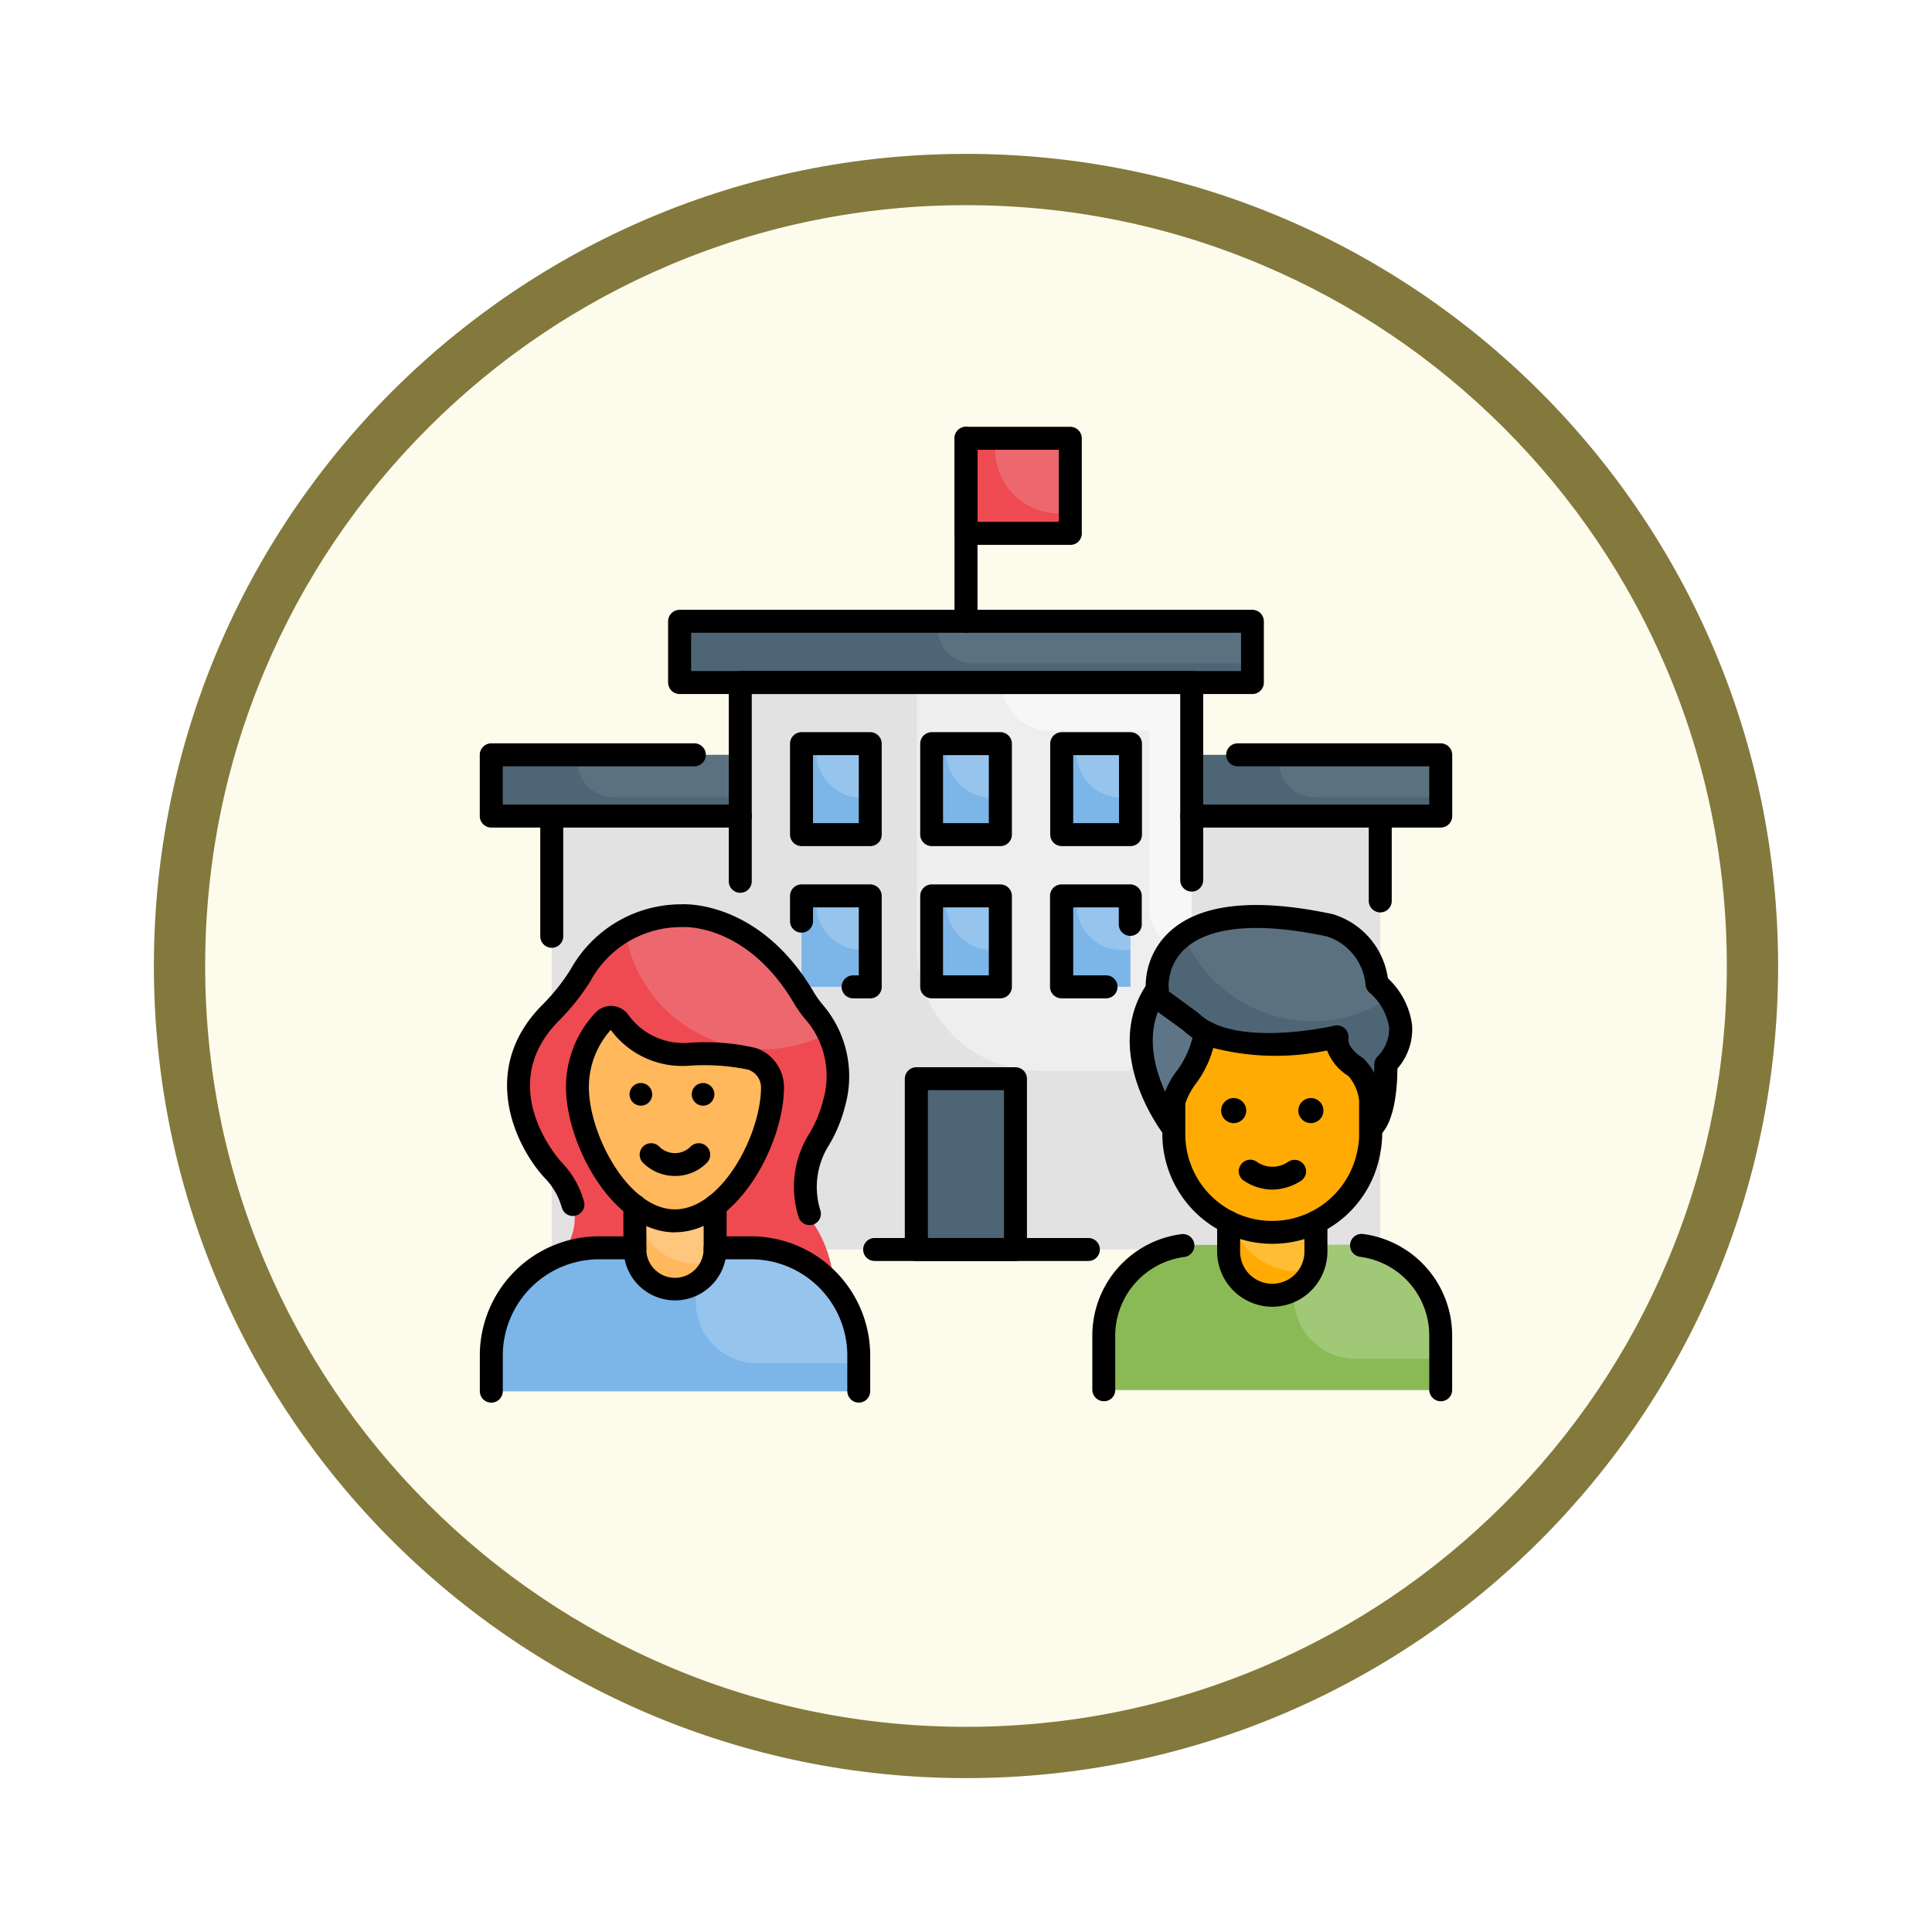 <svg xmlns="http://www.w3.org/2000/svg" xmlns:xlink="http://www.w3.org/1999/xlink" width="113" height="113" viewBox="0 0 113 113">
  <defs>
    <filter id="Trazado_982547" x="0" y="0" width="113" height="113" filterUnits="userSpaceOnUse">
      <feOffset dy="3" input="SourceAlpha"/>
      <feGaussianBlur stdDeviation="3" result="blur"/>
      <feFlood flood-opacity="0.161"/>
      <feComposite operator="in" in2="blur"/>
      <feComposite in="SourceGraphic"/>
    </filter>
  </defs>
  <g id="Grupo_1177984" data-name="Grupo 1177984" transform="translate(-323.5 -912)">
    <g id="Grupo_1177679" data-name="Grupo 1177679" transform="translate(332.5 918)">
      <g id="Grupo_1172010" data-name="Grupo 1172010">
        <g id="Grupo_1171046" data-name="Grupo 1171046">
          <g id="Grupo_1148525" data-name="Grupo 1148525">
            <g transform="matrix(1, 0, 0, 1, -9, -6)" filter="url(#Trazado_982547)">
              <g id="Trazado_982547-2" data-name="Trazado 982547" transform="translate(9 6)" fill="#fdfbec">
                <path d="M 47.5 93.5 C 41.289 93.5 35.265 92.284 29.595 89.886 C 24.118 87.569 19.198 84.252 14.973 80.027 C 10.748 75.802 7.431 70.882 5.114 65.405 C 2.716 59.735 1.5 53.711 1.5 47.5 C 1.5 41.289 2.716 35.265 5.114 29.595 C 7.431 24.118 10.748 19.198 14.973 14.973 C 19.198 10.748 24.118 7.431 29.595 5.114 C 35.265 2.716 41.289 1.5 47.5 1.5 C 53.711 1.5 59.735 2.716 65.405 5.114 C 70.882 7.431 75.802 10.748 80.027 14.973 C 84.252 19.198 87.569 24.118 89.886 29.595 C 92.284 35.265 93.5 41.289 93.5 47.5 C 93.5 53.711 92.284 59.735 89.886 65.405 C 87.569 70.882 84.252 75.802 80.027 80.027 C 75.802 84.252 70.882 87.569 65.405 89.886 C 59.735 92.284 53.711 93.5 47.5 93.5 Z" stroke="none"/>
                <path d="M 47.5 3 C 41.491 3 35.664 4.176 30.18 6.496 C 24.881 8.737 20.122 11.946 16.034 16.034 C 11.946 20.122 8.737 24.881 6.496 30.18 C 4.176 35.664 3 41.491 3 47.5 C 3 53.509 4.176 59.336 6.496 64.82 C 8.737 70.119 11.946 74.878 16.034 78.966 C 20.122 83.054 24.881 86.263 30.18 88.504 C 35.664 90.824 41.491 92 47.5 92 C 53.509 92 59.336 90.824 64.82 88.504 C 70.119 86.263 74.878 83.054 78.966 78.966 C 83.054 74.878 86.263 70.119 88.504 64.82 C 90.824 59.336 92 53.509 92 47.5 C 92 41.491 90.824 35.664 88.504 30.18 C 86.263 24.881 83.054 20.122 78.966 16.034 C 74.878 11.946 70.119 8.737 64.82 6.496 C 59.336 4.176 53.509 3 47.5 3 M 47.5 0 C 73.734 0 95 21.266 95 47.5 C 95 73.734 73.734 95 47.5 95 C 21.266 95 0 73.734 0 47.5 C 0 21.266 21.266 0 47.5 0 Z" stroke="none" fill="#83793c"/>
              </g>
            </g>
          </g>
        </g>
      </g>
    </g>
    <g id="study-group_8019826" transform="translate(350.311 935.823)">
      <g id="Grupo_1177949" data-name="Grupo 1177949" transform="translate(1.922 1.803)">
        <g id="Grupo_1177906" data-name="Grupo 1177906" transform="translate(14.564 14.295)">
          <path id="Trazado_1036043" data-name="Trazado 1036043" d="M18.26,17.84H44.665V51H18.26Z" transform="translate(-18.26 -17.84)" fill="#e2e2e2"/>
        </g>
        <g id="Grupo_1177909" data-name="Grupo 1177909" transform="translate(24.892 14.295)">
          <g id="Grupo_1177907" data-name="Grupo 1177907" transform="translate(0 0)" opacity="0.4">
            <path id="Trazado_1036044" data-name="Trazado 1036044" d="M45.868,40.322V17.84H29.79V33.381a7.164,7.164,0,0,0,7.166,7.166h5.276v-.224Z" transform="translate(-29.79 -17.84)" fill="#fff"/>
          </g>
          <g id="Grupo_1177908" data-name="Grupo 1177908" transform="translate(4.962 0)" opacity="0.5">
            <path id="Trazado_1036045" data-name="Trazado 1036045" d="M46.446,33.5V17.84H35.33a2.821,2.821,0,0,0,2.821,2.821h5.8V31.016A2.489,2.489,0,0,0,46.446,33.5Z" transform="translate(-35.33 -17.84)" fill="#fff"/>
          </g>
        </g>
        <g id="Grupo_1177910" data-name="Grupo 1177910" transform="translate(40.97 18.523)">
          <path id="Trazado_1036046" data-name="Trazado 1036046" d="M47.74,22.56H62.3v3.583H47.74Z" transform="translate(-47.74 -22.56)" fill="#4e6575"/>
        </g>
        <g id="Grupo_1177911" data-name="Grupo 1177911" transform="translate(0 18.523)">
          <path id="Trazado_1036047" data-name="Trazado 1036047" d="M2,22.56H16.564v3.583H2Z" transform="translate(-2 -22.56)" fill="#4e6575"/>
        </g>
        <g id="Grupo_1177912" data-name="Grupo 1177912" transform="translate(11.017 10.713)">
          <path id="Trazado_1036048" data-name="Trazado 1036048" d="M14.3,13.84H47.8v3.583H14.3Z" transform="translate(-14.3 -13.84)" fill="#4e6575"/>
        </g>
        <g id="Grupo_1177913" data-name="Grupo 1177913" transform="translate(40.97 22.106)">
          <path id="Trazado_1036049" data-name="Trazado 1036049" d="M47.74,26.56H58.766V51.909H47.74Z" transform="translate(-47.74 -26.56)" fill="#e2e2e2"/>
        </g>
        <g id="Grupo_1177914" data-name="Grupo 1177914" transform="translate(3.538 22.106)">
          <path id="Trazado_1036050" data-name="Trazado 1036050" d="M5.95,26.56H16.976V51.909H5.95Z" transform="translate(-5.95 -26.56)" fill="#e2e2e2"/>
        </g>
        <g id="Grupo_1177915" data-name="Grupo 1177915" transform="translate(24.865 37.467)">
          <path id="Trazado_1036051" data-name="Trazado 1036051" d="M29.76,43.71h5.8V53.7h-5.8Z" transform="translate(-29.76 -43.71)" fill="#4e6575"/>
        </g>
        <g id="Grupo_1177916" data-name="Grupo 1177916" transform="translate(27.767)">
          <path id="Trazado_1036052" data-name="Trazado 1036052" d="M33,1.88h6.1V7.451H33Z" transform="translate(-33 -1.88)" fill="#ef4a51"/>
        </g>
        <g id="Grupo_1177917" data-name="Grupo 1177917" transform="translate(8.402 44.902)">
          <path id="Trazado_1036053" data-name="Trazado 1036053" d="M13.727,52.888a3.946,3.946,0,0,1-2.347-.878v2.526a2.347,2.347,0,0,0,4.694,0V52.01a3.946,3.946,0,0,1-2.347.878Z" transform="translate(-11.38 -52.01)" fill="#ffb85c"/>
        </g>
        <g id="Grupo_1177918" data-name="Grupo 1177918" transform="translate(0 47.365)">
          <path id="Trazado_1036054" data-name="Trazado 1036054" d="M17.2,54.76H15.1v.063a2.347,2.347,0,0,1-4.694,0V54.76H8.3a6.294,6.294,0,0,0-6.3,6.3v2.087H23.5V61.057a6.294,6.294,0,0,0-6.3-6.3Z" transform="translate(-2 -54.76)" fill="#7cb5e8"/>
        </g>
        <g id="Grupo_1177919" data-name="Grupo 1177919" transform="translate(1.604 27.915)">
          <path id="Trazado_1036055" data-name="Trazado 1036055" d="M22.251,44.013a5.768,5.768,0,0,0-1.12-5.267,5.6,5.6,0,0,1-.663-.923c-3.01-5.088-7.184-4.774-7.184-4.774a6.669,6.669,0,0,0-5.858,3.466A12.537,12.537,0,0,1,5.68,38.71c-4.308,4.326.1,9.19.1,9.19,2.1,2.257,1.155,4.147.511,5a6.361,6.361,0,0,1,2.194-.4h2.1V50.032a3.868,3.868,0,0,0,2.347.878,3.925,3.925,0,0,0,2.347-.878V52.5h2.1a6.291,6.291,0,0,1,4.819,2.248c0-.188-.009-.367-.018-.546a7.087,7.087,0,0,0-1.039-2.965,5.011,5.011,0,0,1,.215-5.088,7.787,7.787,0,0,0,.887-2.132Z" transform="translate(-3.79 -33.046)" fill="#ef4a51"/>
        </g>
        <g id="Grupo_1177920" data-name="Grupo 1177920" transform="translate(43.128 45.851)">
          <path id="Trazado_1036056" data-name="Trazado 1036056" d="M52.694,53.67a5.631,5.631,0,0,1-2.544-.6v1.72a2.553,2.553,0,1,0,5.106,0V53.07A5.707,5.707,0,0,1,52.694,53.67Z" transform="translate(-50.15 -53.07)" fill="#ffab03"/>
        </g>
        <g id="Grupo_1177921" data-name="Grupo 1177921" transform="translate(43.352 45.851)" opacity="0.2">
          <path id="Trazado_1036057" data-name="Trazado 1036057" d="M50.4,53.169a4.038,4.038,0,0,0,3.825,2.777,4.124,4.124,0,0,0,.815-.081,2.553,2.553,0,0,0,.242-1.075V53.07a5.707,5.707,0,0,1-2.562.6,5.766,5.766,0,0,1-2.32-.5Z" transform="translate(-50.4 -53.07)" fill="#fff"/>
        </g>
        <g id="Grupo_1177922" data-name="Grupo 1177922" transform="translate(35.819 47.177)">
          <path id="Trazado_1036058" data-name="Trazado 1036058" d="M56.393,54.55H54.4v.331a2.6,2.6,0,0,1-2.024,2.571,2.561,2.561,0,0,1-3.09-2.5v-.394H47.3A5.312,5.312,0,0,0,41.99,59.87v3.18H61.7V59.87A5.3,5.3,0,0,0,56.393,54.55Z" transform="translate(-41.99 -54.55)" fill="#8aba55"/>
        </g>
        <g id="Grupo_1177923" data-name="Grupo 1177923" transform="translate(38.945 27.978)">
          <path id="Trazado_1036059" data-name="Trazado 1036059" d="M45.489,37.365s-.618-6.01,10.113-3.735a3.95,3.95,0,0,1,2.75,3.422s2.75,2.23.52,4.72c0,0,.054,2.956-.833,3.681,0,0,.26-2.436-.932-3.529,0,0-1.245-.726-1.093-1.765,0,0-6.171,1.451-8.554-.878l-1.98-1.451Z" transform="translate(-45.48 -33.116)" fill="#4e6575"/>
        </g>
        <g id="Grupo_1177924" data-name="Grupo 1177924" transform="translate(38.019 32.228)">
          <path id="Trazado_1036060" data-name="Trazado 1036060" d="M47.352,39.777l-1.98-1.451.009-.466c-2.544,3.628.9,8.088.9,8.088-.009-.036-.009-.081-.018-.116a3.663,3.663,0,0,1,.869-2.866A6.4,6.4,0,0,0,48.185,40.5l.107-.072a3.749,3.749,0,0,1-.94-.654Z" transform="translate(-44.445 -37.86)" fill="#5e7588"/>
        </g>
        <g id="Grupo_1177925" data-name="Grupo 1177925" transform="translate(39.922 34.798)">
          <path id="Trazado_1036061" data-name="Trazado 1036061" d="M57.211,42.718s-1.245-.726-1.093-1.756c0,0-4.846,1.138-7.614-.233L48.4,40.8a6.4,6.4,0,0,1-1.048,2.463,4.13,4.13,0,0,0-.779,1.5v1.863a5.75,5.75,0,0,0,11.42.976,4.4,4.4,0,0,0,.09-.976V44.608a3.166,3.166,0,0,0-.869-1.89Z" transform="translate(-46.57 -40.73)" fill="#ffab03"/>
        </g>
        <g id="Grupo_1177926" data-name="Grupo 1177926" transform="translate(5.034 33.879)">
          <path id="Trazado_1036062" data-name="Trazado 1036062" d="M17.849,42.128a12.539,12.539,0,0,0-3.78-.26,4.572,4.572,0,0,1-4.013-1.917.575.575,0,0,0-.9-.063,5.714,5.714,0,0,0-1.541,3.9c0,3.153,2.553,7.82,5.706,7.82s5.706-4.667,5.706-7.82v-.009A1.744,1.744,0,0,0,17.849,42.128Z" transform="translate(-7.62 -39.704)" fill="#ffb85c"/>
        </g>
        <g id="Grupo_1177927" data-name="Grupo 1177927" transform="translate(46.075 18.523)" opacity="0.1">
          <path id="Trazado_1036063" data-name="Trazado 1036063" d="M53.44,22.936a2.1,2.1,0,0,0,2.1,2.1H62.9V22.56H53.44Z" transform="translate(-53.44 -22.56)" fill="#e2e2e2"/>
        </g>
        <g id="Grupo_1177928" data-name="Grupo 1177928" transform="translate(5.043 18.523)" opacity="0.1">
          <path id="Trazado_1036064" data-name="Trazado 1036064" d="M7.63,22.936a2.1,2.1,0,0,0,2.1,2.1h7.363V22.56H7.63Z" transform="translate(-7.63 -22.56)" fill="#e2e2e2"/>
        </g>
        <g id="Grupo_1177929" data-name="Grupo 1177929" transform="translate(26.101 10.704)" opacity="0.1">
          <path id="Trazado_1036065" data-name="Trazado 1036065" d="M31.14,14.206a2.1,2.1,0,0,0,2.1,2.1h16.32V13.83H31.14Z" transform="translate(-31.14 -13.83)" fill="#e2e2e2"/>
        </g>
        <g id="Grupo_1177930" data-name="Grupo 1177930" transform="translate(29.478 0.009)" opacity="0.2">
          <path id="Trazado_1036066" data-name="Trazado 1036066" d="M34.91,2.553a3.723,3.723,0,0,0,3.726,3.726H39.3V1.89H34.91Z" transform="translate(-34.91 -1.89)" fill="#e2e2e2"/>
        </g>
        <g id="Grupo_1177931" data-name="Grupo 1177931" transform="translate(46.953 47.177)" opacity="0.2">
          <path id="Trazado_1036067" data-name="Trazado 1036067" d="M57.689,54.55H55.7v.331a2.651,2.651,0,0,1-1.281,2.275v.475A3.582,3.582,0,0,0,58,61.214h5V59.862A5.306,5.306,0,0,0,57.689,54.55Z" transform="translate(-54.42 -54.55)" fill="#fff"/>
        </g>
        <g id="Grupo_1177932" data-name="Grupo 1177932" transform="translate(8.554 44.911)" opacity="0.2">
          <path id="Trazado_1036068" data-name="Trazado 1036068" d="M11.55,52.11a3.367,3.367,0,0,0,3.359,3.278,3.563,3.563,0,0,0,1.075-.188,2.272,2.272,0,0,0,.107-.654V52.02a3.868,3.868,0,0,1-2.347.878,3.906,3.906,0,0,1-2.194-.788Z" transform="translate(-11.55 -52.02)" fill="#fff"/>
        </g>
        <g id="Grupo_1177933" data-name="Grupo 1177933" transform="translate(11.958 47.365)" opacity="0.2">
          <path id="Trazado_1036069" data-name="Trazado 1036069" d="M18.592,54.76h-2.1v.063a2.318,2.318,0,0,1-1.138,2v1.1A3.582,3.582,0,0,0,18.933,61.5h5.956v-.448a6.294,6.294,0,0,0-6.3-6.3Z" transform="translate(-15.35 -54.76)" fill="#fff"/>
        </g>
        <g id="Grupo_1177946" data-name="Grupo 1177946" transform="translate(18.147 17.869)">
          <g id="Grupo_1177934" data-name="Grupo 1177934" transform="translate(0 0.009)">
            <path id="Trazado_1036070" data-name="Trazado 1036070" d="M22.26,21.84h4.022V27.16H22.26Z" transform="translate(-22.26 -21.84)" fill="#7cb5e8"/>
          </g>
          <g id="Grupo_1177935" data-name="Grupo 1177935" transform="translate(7.605 0.009)">
            <path id="Trazado_1036071" data-name="Trazado 1036071" d="M30.75,21.84h4.022V27.16H30.75Z" transform="translate(-30.75 -21.84)" fill="#7cb5e8"/>
          </g>
          <g id="Grupo_1177936" data-name="Grupo 1177936" transform="translate(15.218 0.009)">
            <path id="Trazado_1036072" data-name="Trazado 1036072" d="M39.25,21.84h4.022V27.16H39.25Z" transform="translate(-39.25 -21.84)" fill="#7cb5e8"/>
          </g>
          <g id="Grupo_1177937" data-name="Grupo 1177937" transform="translate(0 8.903)">
            <path id="Trazado_1036073" data-name="Trazado 1036073" d="M22.26,31.77h4.022V37.09H22.26Z" transform="translate(-22.26 -31.77)" fill="#7cb5e8"/>
          </g>
          <g id="Grupo_1177938" data-name="Grupo 1177938" transform="translate(7.605 8.903)">
            <path id="Trazado_1036074" data-name="Trazado 1036074" d="M30.75,31.77h4.022V37.09H30.75Z" transform="translate(-30.75 -31.77)" fill="#7cb5e8"/>
          </g>
          <g id="Grupo_1177939" data-name="Grupo 1177939" transform="translate(15.218 8.903)">
            <path id="Trazado_1036075" data-name="Trazado 1036075" d="M39.25,31.77h4.022V37.09H39.25Z" transform="translate(-39.25 -31.77)" fill="#7cb5e8"/>
          </g>
          <g id="Grupo_1177940" data-name="Grupo 1177940" transform="translate(16.069)" opacity="0.2">
            <path id="Trazado_1036076" data-name="Trazado 1036076" d="M40.2,22.314A2.684,2.684,0,0,0,42.887,25h.484V21.83H40.2Z" transform="translate(-40.2 -21.83)" fill="#fff"/>
          </g>
          <g id="Grupo_1177941" data-name="Grupo 1177941" transform="translate(8.464)" opacity="0.2">
            <path id="Trazado_1036077" data-name="Trazado 1036077" d="M31.71,22.314A2.684,2.684,0,0,0,34.4,25h.484V21.83H31.71Z" transform="translate(-31.71 -21.83)" fill="#fff"/>
          </g>
          <g id="Grupo_1177942" data-name="Grupo 1177942" transform="translate(0.86)" opacity="0.2">
            <path id="Trazado_1036078" data-name="Trazado 1036078" d="M23.22,22.314A2.684,2.684,0,0,0,25.907,25h.484V21.83H23.22Z" transform="translate(-23.22 -21.83)" fill="#fff"/>
          </g>
          <g id="Grupo_1177943" data-name="Grupo 1177943" transform="translate(16.069 8.903)" opacity="0.2">
            <path id="Trazado_1036079" data-name="Trazado 1036079" d="M40.2,32.254a2.684,2.684,0,0,0,2.687,2.687h.484V31.77H40.2Z" transform="translate(-40.2 -31.77)" fill="#fff"/>
          </g>
          <g id="Grupo_1177944" data-name="Grupo 1177944" transform="translate(8.464 8.903)" opacity="0.2">
            <path id="Trazado_1036080" data-name="Trazado 1036080" d="M31.71,32.254A2.684,2.684,0,0,0,34.4,34.941h.484V31.77H31.71Z" transform="translate(-31.71 -31.77)" fill="#fff"/>
          </g>
          <g id="Grupo_1177945" data-name="Grupo 1177945" transform="translate(0.86 8.903)" opacity="0.2">
            <path id="Trazado_1036081" data-name="Trazado 1036081" d="M23.22,32.254a2.684,2.684,0,0,0,2.687,2.687h.484V31.77H23.22Z" transform="translate(-23.22 -31.77)" fill="#fff"/>
          </g>
        </g>
        <g id="Grupo_1177947" data-name="Grupo 1177947" transform="translate(7.828 27.924)" opacity="0.2">
          <path id="Trazado_1036082" data-name="Trazado 1036082" d="M21.856,38.756a5.6,5.6,0,0,1-.663-.923c-3.01-5.088-7.184-4.774-7.184-4.774a5.878,5.878,0,0,0-3.269.833A8.152,8.152,0,0,0,22.626,39.93a5.884,5.884,0,0,0-.77-1.173Z" transform="translate(-10.74 -33.056)" fill="#e2e2e2"/>
        </g>
        <g id="Grupo_1177948" data-name="Grupo 1177948" transform="translate(40.495 27.977)" opacity="0.1">
          <path id="Trazado_1036083" data-name="Trazado 1036083" d="M58.523,37.052a3.95,3.95,0,0,0-2.75-3.422c-4.694-.994-7.219-.412-8.563.573a8.166,8.166,0,0,0,12.056,3.672,4.477,4.477,0,0,0-.743-.824Z" transform="translate(-47.21 -33.114)" fill="#e2e2e2"/>
        </g>
      </g>
      <g id="Grupo_1177983" data-name="Grupo 1177983" transform="translate(1.25 1.14)">
        <g id="Grupo_1177950" data-name="Grupo 1177950" transform="translate(11.017 10.704)">
          <path id="Trazado_1036084" data-name="Trazado 1036084" d="M47.721,18.016h-33.5a.677.677,0,0,1-.672-.672V13.762a.677.677,0,0,1,.672-.672h33.5a.677.677,0,0,1,.672.672v3.583A.671.671,0,0,1,47.721,18.016ZM14.894,16.673H47.058V14.434H14.894Z" transform="translate(-13.55 -13.09)"/>
        </g>
        <g id="Grupo_1177951" data-name="Grupo 1177951" transform="translate(24.865 37.458)">
          <path id="Trazado_1036085" data-name="Trazado 1036085" d="M35.477,54.291h-5.8a.677.677,0,0,1-.672-.672V43.632a.677.677,0,0,1,.672-.672h5.8a.677.677,0,0,1,.672.672v9.987A.671.671,0,0,1,35.477,54.291Zm-5.123-1.344h4.452V44.3H30.354Z" transform="translate(-29.01 -42.96)"/>
        </g>
        <g id="Grupo_1177952" data-name="Grupo 1177952" transform="translate(18.147 17.86)">
          <path id="Trazado_1036086" data-name="Trazado 1036086" d="M26.2,27.744H22.182a.677.677,0,0,1-.672-.672V21.752a.677.677,0,0,1,.672-.672H26.2a.677.677,0,0,1,.672.672v5.321A.665.665,0,0,1,26.2,27.744ZM22.854,26.4h2.678V22.424H22.854Z" transform="translate(-21.51 -21.08)"/>
        </g>
        <g id="Grupo_1177953" data-name="Grupo 1177953" transform="translate(25.761 17.86)">
          <path id="Trazado_1036087" data-name="Trazado 1036087" d="M34.7,27.744H30.682a.677.677,0,0,1-.672-.672V21.752a.677.677,0,0,1,.672-.672H34.7a.677.677,0,0,1,.672.672v5.321A.671.671,0,0,1,34.7,27.744ZM31.345,26.4h2.678V22.424H31.345Z" transform="translate(-30.01 -21.08)"/>
        </g>
        <g id="Grupo_1177954" data-name="Grupo 1177954" transform="translate(33.365 17.86)">
          <path id="Trazado_1036088" data-name="Trazado 1036088" d="M43.194,27.744H39.172a.677.677,0,0,1-.672-.672V21.752a.677.677,0,0,1,.672-.672h4.022a.677.677,0,0,1,.672.672v5.321A.671.671,0,0,1,43.194,27.744ZM39.844,26.4h2.678V22.424H39.844Z" transform="translate(-38.5 -21.08)"/>
        </g>
        <g id="Grupo_1177955" data-name="Grupo 1177955" transform="translate(25.761 26.764)">
          <path id="Trazado_1036089" data-name="Trazado 1036089" d="M34.7,37.684H30.682a.677.677,0,0,1-.672-.672V31.692a.677.677,0,0,1,.672-.672H34.7a.677.677,0,0,1,.672.672v5.321A.677.677,0,0,1,34.7,37.684ZM31.345,36.34h2.678V32.364H31.345Z" transform="translate(-30.01 -31.02)"/>
        </g>
        <g id="Grupo_1177956" data-name="Grupo 1177956" transform="translate(27.767)">
          <path id="Trazado_1036090" data-name="Trazado 1036090" d="M32.922,13.187a.677.677,0,0,1-.672-.672V1.812a.672.672,0,1,1,1.344,0v10.7A.677.677,0,0,1,32.922,13.187Z" transform="translate(-32.25 -1.14)"/>
        </g>
        <g id="Grupo_1177957" data-name="Grupo 1177957" transform="translate(27.767)">
          <path id="Trazado_1036091" data-name="Trazado 1036091" d="M39.022,8.046h-6.1a.677.677,0,0,1-.672-.672V1.812a.677.677,0,0,1,.672-.672h6.1a.677.677,0,0,1,.672.672V7.374A.665.665,0,0,1,39.022,8.046ZM33.594,6.7H38.35V2.484H33.594Z" transform="translate(-32.25 -1.14)"/>
        </g>
        <g id="Grupo_1177958" data-name="Grupo 1177958" transform="translate(5.043 33.872)">
          <path id="Trazado_1036092" data-name="Trazado 1036092" d="M13.257,52.2c-3.637,0-6.377-5.15-6.377-8.491A6.339,6.339,0,0,1,8.6,39.354a1.248,1.248,0,0,1,1.935.134,3.96,3.96,0,0,0,3.457,1.63,13.1,13.1,0,0,1,4,.3,2.428,2.428,0,0,1,1.639,2.284c0,3.341-2.741,8.491-6.377,8.491ZM9.5,40.357a5.011,5.011,0,0,0-1.281,3.35c0,2.759,2.3,7.148,5.034,7.148s5.034-4.389,5.034-7.148a1.1,1.1,0,0,0-.743-1.021,12.49,12.49,0,0,0-3.556-.224h-.045a5.2,5.2,0,0,1-4.443-2.1Z" transform="translate(-6.88 -38.956)"/>
        </g>
        <g id="Grupo_1177959" data-name="Grupo 1177959" transform="translate(13.095 44.893)">
          <path id="Trazado_1036093" data-name="Trazado 1036093" d="M16.542,55.129a.677.677,0,0,1-.672-.672V51.932a.672.672,0,0,1,1.344,0v2.526A.677.677,0,0,1,16.542,55.129Z" transform="translate(-15.87 -51.26)"/>
        </g>
        <g id="Grupo_1177960" data-name="Grupo 1177960" transform="translate(8.402 44.893)">
          <path id="Trazado_1036094" data-name="Trazado 1036094" d="M11.3,55.129a.677.677,0,0,1-.672-.672V51.932a.672.672,0,0,1,1.344,0v2.526A.677.677,0,0,1,11.3,55.129Z" transform="translate(-10.63 -51.26)"/>
        </g>
        <g id="Grupo_1177961" data-name="Grupo 1177961" transform="translate(0 47.347)">
          <path id="Trazado_1036095" data-name="Trazado 1036095" d="M23.419,63.727a.677.677,0,0,1-.672-.672V60.969a5.635,5.635,0,0,0-5.625-5.625h-1.5a3.012,3.012,0,0,1-5.9,0h-1.5a5.635,5.635,0,0,0-5.625,5.625v2.087a.672.672,0,0,1-1.344,0V60.969A6.976,6.976,0,0,1,8.219,54h2.1a.677.677,0,0,1,.672.672,1.676,1.676,0,1,0,3.35.063A.734.734,0,0,1,15.017,54h2.1a6.976,6.976,0,0,1,6.969,6.969v2.087A.671.671,0,0,1,23.419,63.727Z" transform="translate(-1.25 -54)"/>
        </g>
        <g id="Grupo_1177962" data-name="Grupo 1177962" transform="translate(8.76 38.381)">
          <circle id="Elipse_12486" data-name="Elipse 12486" cx="0.663" cy="0.663" r="0.663" transform="translate(0)"/>
        </g>
        <g id="Grupo_1177963" data-name="Grupo 1177963" transform="translate(12.397 38.381)">
          <circle id="Elipse_12487" data-name="Elipse 12487" cx="0.663" cy="0.663" r="0.663" transform="translate(0)"/>
        </g>
        <g id="Grupo_1177964" data-name="Grupo 1177964" transform="translate(9.353 41.903)">
          <path id="Trazado_1036096" data-name="Trazado 1036096" d="M13.759,49.837a2.66,2.66,0,0,1-1.872-.77.671.671,0,1,1,.949-.949,1.292,1.292,0,0,0,1.836,0,.671.671,0,1,1,.949.949A2.6,2.6,0,0,1,13.759,49.837Z" transform="translate(-11.692 -47.922)"/>
        </g>
        <g id="Grupo_1177965" data-name="Grupo 1177965" transform="translate(43.128 45.851)">
          <path id="Trazado_1036097" data-name="Trazado 1036097" d="M52.625,57.946A3.234,3.234,0,0,1,49.4,54.722V53a.672.672,0,1,1,1.344,0v1.72a1.881,1.881,0,0,0,3.762,0V53a.672.672,0,0,1,1.344,0v1.72A3.234,3.234,0,0,1,52.625,57.946Z" transform="translate(-49.4 -52.33)"/>
        </g>
        <g id="Grupo_1177966" data-name="Grupo 1177966" transform="translate(44.39 42.868)">
          <path id="Trazado_1036098" data-name="Trazado 1036098" d="M52.772,50.747a3.061,3.061,0,0,1-1.648-.511.659.659,0,0,1-.206-.923.668.668,0,0,1,.932-.206,1.6,1.6,0,0,0,1.872,0,.669.669,0,0,1,.923.215.662.662,0,0,1-.215.923A3.18,3.18,0,0,1,52.772,50.747Z" transform="translate(-50.809 -48.999)"/>
        </g>
        <g id="Grupo_1177967" data-name="Grupo 1177967" transform="translate(43.361 39.259)">
          <circle id="Elipse_12488" data-name="Elipse 12488" cx="0.734" cy="0.734" r="0.734"/>
        </g>
        <g id="Grupo_1177968" data-name="Grupo 1177968" transform="translate(47.876 39.259)">
          <circle id="Elipse_12489" data-name="Elipse 12489" cx="0.734" cy="0.734" r="0.734"/>
        </g>
        <g id="Grupo_1177969" data-name="Grupo 1177969" transform="translate(38.944 27.97)">
          <path id="Trazado_1036099" data-name="Trazado 1036099" d="M57.951,46.047a.666.666,0,0,1-.52-.242.679.679,0,0,1,.09-.949c.367-.3.609-1.908.582-3.153a.7.7,0,0,1,.17-.457,2.314,2.314,0,0,0,.7-1.738A3.39,3.39,0,0,0,57.834,37.5a.7.7,0,0,1-.242-.457,3.276,3.276,0,0,0-2.257-2.839c-4.98-1.057-7.237-.224-8.249.672a2.987,2.987,0,0,0-1.012,2.347.672.672,0,0,1-.6.734.683.683,0,0,1-.734-.6,4.341,4.341,0,0,1,1.433-3.466c1.791-1.612,4.989-1.953,9.486-.994A4.59,4.59,0,0,1,58.9,36.651a4.536,4.536,0,0,1,1.415,2.741,3.5,3.5,0,0,1-.86,2.544c0,.976-.125,3.171-1.075,3.95a.659.659,0,0,1-.43.161Z" transform="translate(-44.729 -32.366)"/>
        </g>
        <g id="Grupo_1177970" data-name="Grupo 1177970" transform="translate(38.013 32.218)">
          <path id="Trazado_1036100" data-name="Trazado 1036100" d="M46.207,46.542a.649.649,0,0,1-.528-.26c-.152-.2-3.717-4.9-.923-8.885a.654.654,0,0,1,.752-.251.683.683,0,0,1,.466.645v.116l1.7,1.245a.449.449,0,0,1,.072.063,3.15,3.15,0,0,0,.77.528.647.647,0,0,1,.367.555.668.668,0,0,1-.287.6l-.107.072a.664.664,0,0,1-.932-.17.363.363,0,0,1-.045-.081,4.409,4.409,0,0,1-.672-.511l-1.5-1.093c-.958,2.49.636,5.222,1.209,6.073a.651.651,0,0,1,.3.457l.018.1a.679.679,0,0,1-.385.734.824.824,0,0,1-.278.063Z" transform="translate(-43.69 -37.109)"/>
        </g>
        <g id="Grupo_1177971" data-name="Grupo 1177971" transform="translate(39.922 34.782)">
          <path id="Trazado_1036101" data-name="Trazado 1036101" d="M52.242,52.976a6.437,6.437,0,0,1-6.422-6.44V44.673a.621.621,0,0,1,.027-.179,4.829,4.829,0,0,1,.9-1.738,5.683,5.683,0,0,0,.914-2.168.677.677,0,0,1,.278-.43l.107-.072a.684.684,0,0,1,.681-.045c2.517,1.245,7.112.188,7.157.179a.661.661,0,0,1,.609.161.7.7,0,0,1,.215.591c-.072.466.546.949.761,1.084.036.027.081.054.116.081a3.812,3.812,0,0,1,1.084,2.275.436.436,0,0,1,.009.107v2.015a5.372,5.372,0,0,1-.107,1.111,6.387,6.387,0,0,1-6.333,5.329Zm-5.079-8.2v1.765a5.079,5.079,0,0,0,10.086.869,3.821,3.821,0,0,0,.081-.869V44.574a2.691,2.691,0,0,0-.618-1.406,3.03,3.03,0,0,1-1.254-1.5A14.671,14.671,0,0,1,48.8,41.52,6.239,6.239,0,0,1,47.791,43.6a3.929,3.929,0,0,0-.627,1.173Z" transform="translate(-45.82 -39.972)"/>
        </g>
        <g id="Grupo_1177972" data-name="Grupo 1177972" transform="translate(40.97 22.097)">
          <path id="Trazado_1036102" data-name="Trazado 1036102" d="M58.688,32.116a.677.677,0,0,1-.672-.672v-4.29H47.662a.672.672,0,0,1,0-1.344H58.688a.677.677,0,0,1,.672.672v4.962A.671.671,0,0,1,58.688,32.116Z" transform="translate(-46.99 -25.81)"/>
        </g>
        <g id="Grupo_1177973" data-name="Grupo 1177973" transform="translate(33.356 26.764)">
          <path id="Trazado_1036103" data-name="Trazado 1036103" d="M41.759,37.684h-2.6a.677.677,0,0,1-.672-.672V31.692a.677.677,0,0,1,.672-.672h4.022a.677.677,0,0,1,.672.672v1.666a.672.672,0,0,1-1.344,0v-.994H39.843V36.34h1.926a.672.672,0,1,1-.009,1.344Z" transform="translate(-38.49 -31.02)"/>
        </g>
        <g id="Grupo_1177974" data-name="Grupo 1177974" transform="translate(18.147 26.764)">
          <path id="Trazado_1036104" data-name="Trazado 1036104" d="M26.2,37.684h-1a.672.672,0,0,1,0-1.344h.331V32.364H22.854v.806a.672.672,0,0,1-1.344,0V31.692a.677.677,0,0,1,.672-.672H26.2a.677.677,0,0,1,.672.672v5.321a.671.671,0,0,1-.672.672Z" transform="translate(-21.51 -31.02)"/>
        </g>
        <g id="Grupo_1177975" data-name="Grupo 1177975" transform="translate(3.538 22.097)">
          <path id="Trazado_1036105" data-name="Trazado 1036105" d="M5.872,34.185a.677.677,0,0,1-.672-.672V26.482a.677.677,0,0,1,.672-.672H16.9a.672.672,0,0,1,0,1.344H6.544v6.36A.671.671,0,0,1,5.872,34.185Z" transform="translate(-5.2 -25.81)"/>
        </g>
        <g id="Grupo_1177976" data-name="Grupo 1177976" transform="translate(0 18.514)">
          <path id="Trazado_1036106" data-name="Trazado 1036106" d="M5.46,26.736H1.922a.677.677,0,0,1-.672-.672V22.482a.677.677,0,0,1,.672-.672H13.8a.672.672,0,0,1,0,1.344H2.594v2.239H5.46a.672.672,0,0,1,0,1.344Z" transform="translate(-1.25 -21.81)"/>
        </g>
        <g id="Grupo_1177977" data-name="Grupo 1177977" transform="translate(43.657 18.514)">
          <path id="Trazado_1036107" data-name="Trazado 1036107" d="M62.539,26.736H59a.672.672,0,0,1,0-1.344h2.866V23.154H50.662a.672.672,0,0,1,0-1.344H62.539a.677.677,0,0,1,.672.672v3.583A.677.677,0,0,1,62.539,26.736Z" transform="translate(-49.99 -21.81)"/>
        </g>
        <g id="Grupo_1177978" data-name="Grupo 1177978" transform="translate(14.564 14.287)">
          <path id="Trazado_1036108" data-name="Trazado 1036108" d="M18.182,30.06a.677.677,0,0,1-.672-.672V17.762a.677.677,0,0,1,.672-.672H44.587a.677.677,0,0,1,.672.672V29.316a.672.672,0,1,1-1.344,0V18.434H18.854V29.388a.677.677,0,0,1-.672.672Z" transform="translate(-17.51 -17.09)"/>
        </g>
        <g id="Grupo_1177979" data-name="Grupo 1177979" transform="translate(22.429 47.446)">
          <path id="Trazado_1036109" data-name="Trazado 1036109" d="M39.457,55.454h-12.5a.672.672,0,0,1,0-1.344h12.5a.672.672,0,1,1,0,1.344Z" transform="translate(-26.29 -54.11)"/>
        </g>
        <g id="Grupo_1177980" data-name="Grupo 1177980" transform="translate(1.595 27.924)">
          <path id="Trazado_1036110" data-name="Trazado 1036110" d="M20.729,51.085a.686.686,0,0,1-.636-.439,5.86,5.86,0,0,1,.618-4.917,7.116,7.116,0,0,0,.806-1.944,5.032,5.032,0,0,0-.976-4.667,6.859,6.859,0,0,1-.734-1.021c-2.741-4.631-6.4-4.461-6.557-4.443a6.018,6.018,0,0,0-5.338,3.153,13.184,13.184,0,0,1-1.836,2.311c-3.816,3.825-.045,8.079.116,8.258a5.359,5.359,0,0,1,1.344,2.338.673.673,0,0,1-1.308.322A4.029,4.029,0,0,0,5.2,48.29c-1.684-1.854-3.852-6.342-.081-10.113A11.519,11.519,0,0,0,6.765,36.1a7.4,7.4,0,0,1,6.449-3.78c.116-.009,4.55-.278,7.739,5.106a5.79,5.79,0,0,0,.591.824,6.44,6.44,0,0,1,1.263,5.858,8.473,8.473,0,0,1-.949,2.3,4.572,4.572,0,0,0-.511,3.78.671.671,0,0,1-.4.86A.83.83,0,0,1,20.729,51.085Z" transform="translate(-3.031 -32.315)"/>
        </g>
        <g id="Grupo_1177981" data-name="Grupo 1177981" transform="translate(50.916 47.208)">
          <path id="Trazado_1036111" data-name="Trazado 1036111" d="M63.384,63.631a.677.677,0,0,1-.672-.672v-3.18a4.644,4.644,0,0,0-4.031-4.595.673.673,0,1,1,.17-1.335,5.993,5.993,0,0,1,5.2,5.921v3.18a.66.66,0,0,1-.663.681Z" transform="translate(-58.094 -53.844)"/>
        </g>
        <g id="Grupo_1177982" data-name="Grupo 1177982" transform="translate(35.828 47.215)">
          <path id="Trazado_1036112" data-name="Trazado 1036112" d="M41.922,63.631a.677.677,0,0,1-.672-.672V59.78a5.979,5.979,0,0,1,5.2-5.921.673.673,0,1,1,.17,1.335,4.652,4.652,0,0,0-4.031,4.595v3.18a.656.656,0,0,1-.663.663Z" transform="translate(-41.25 -53.852)"/>
        </g>
      </g>
    </g>
  </g>
</svg>
